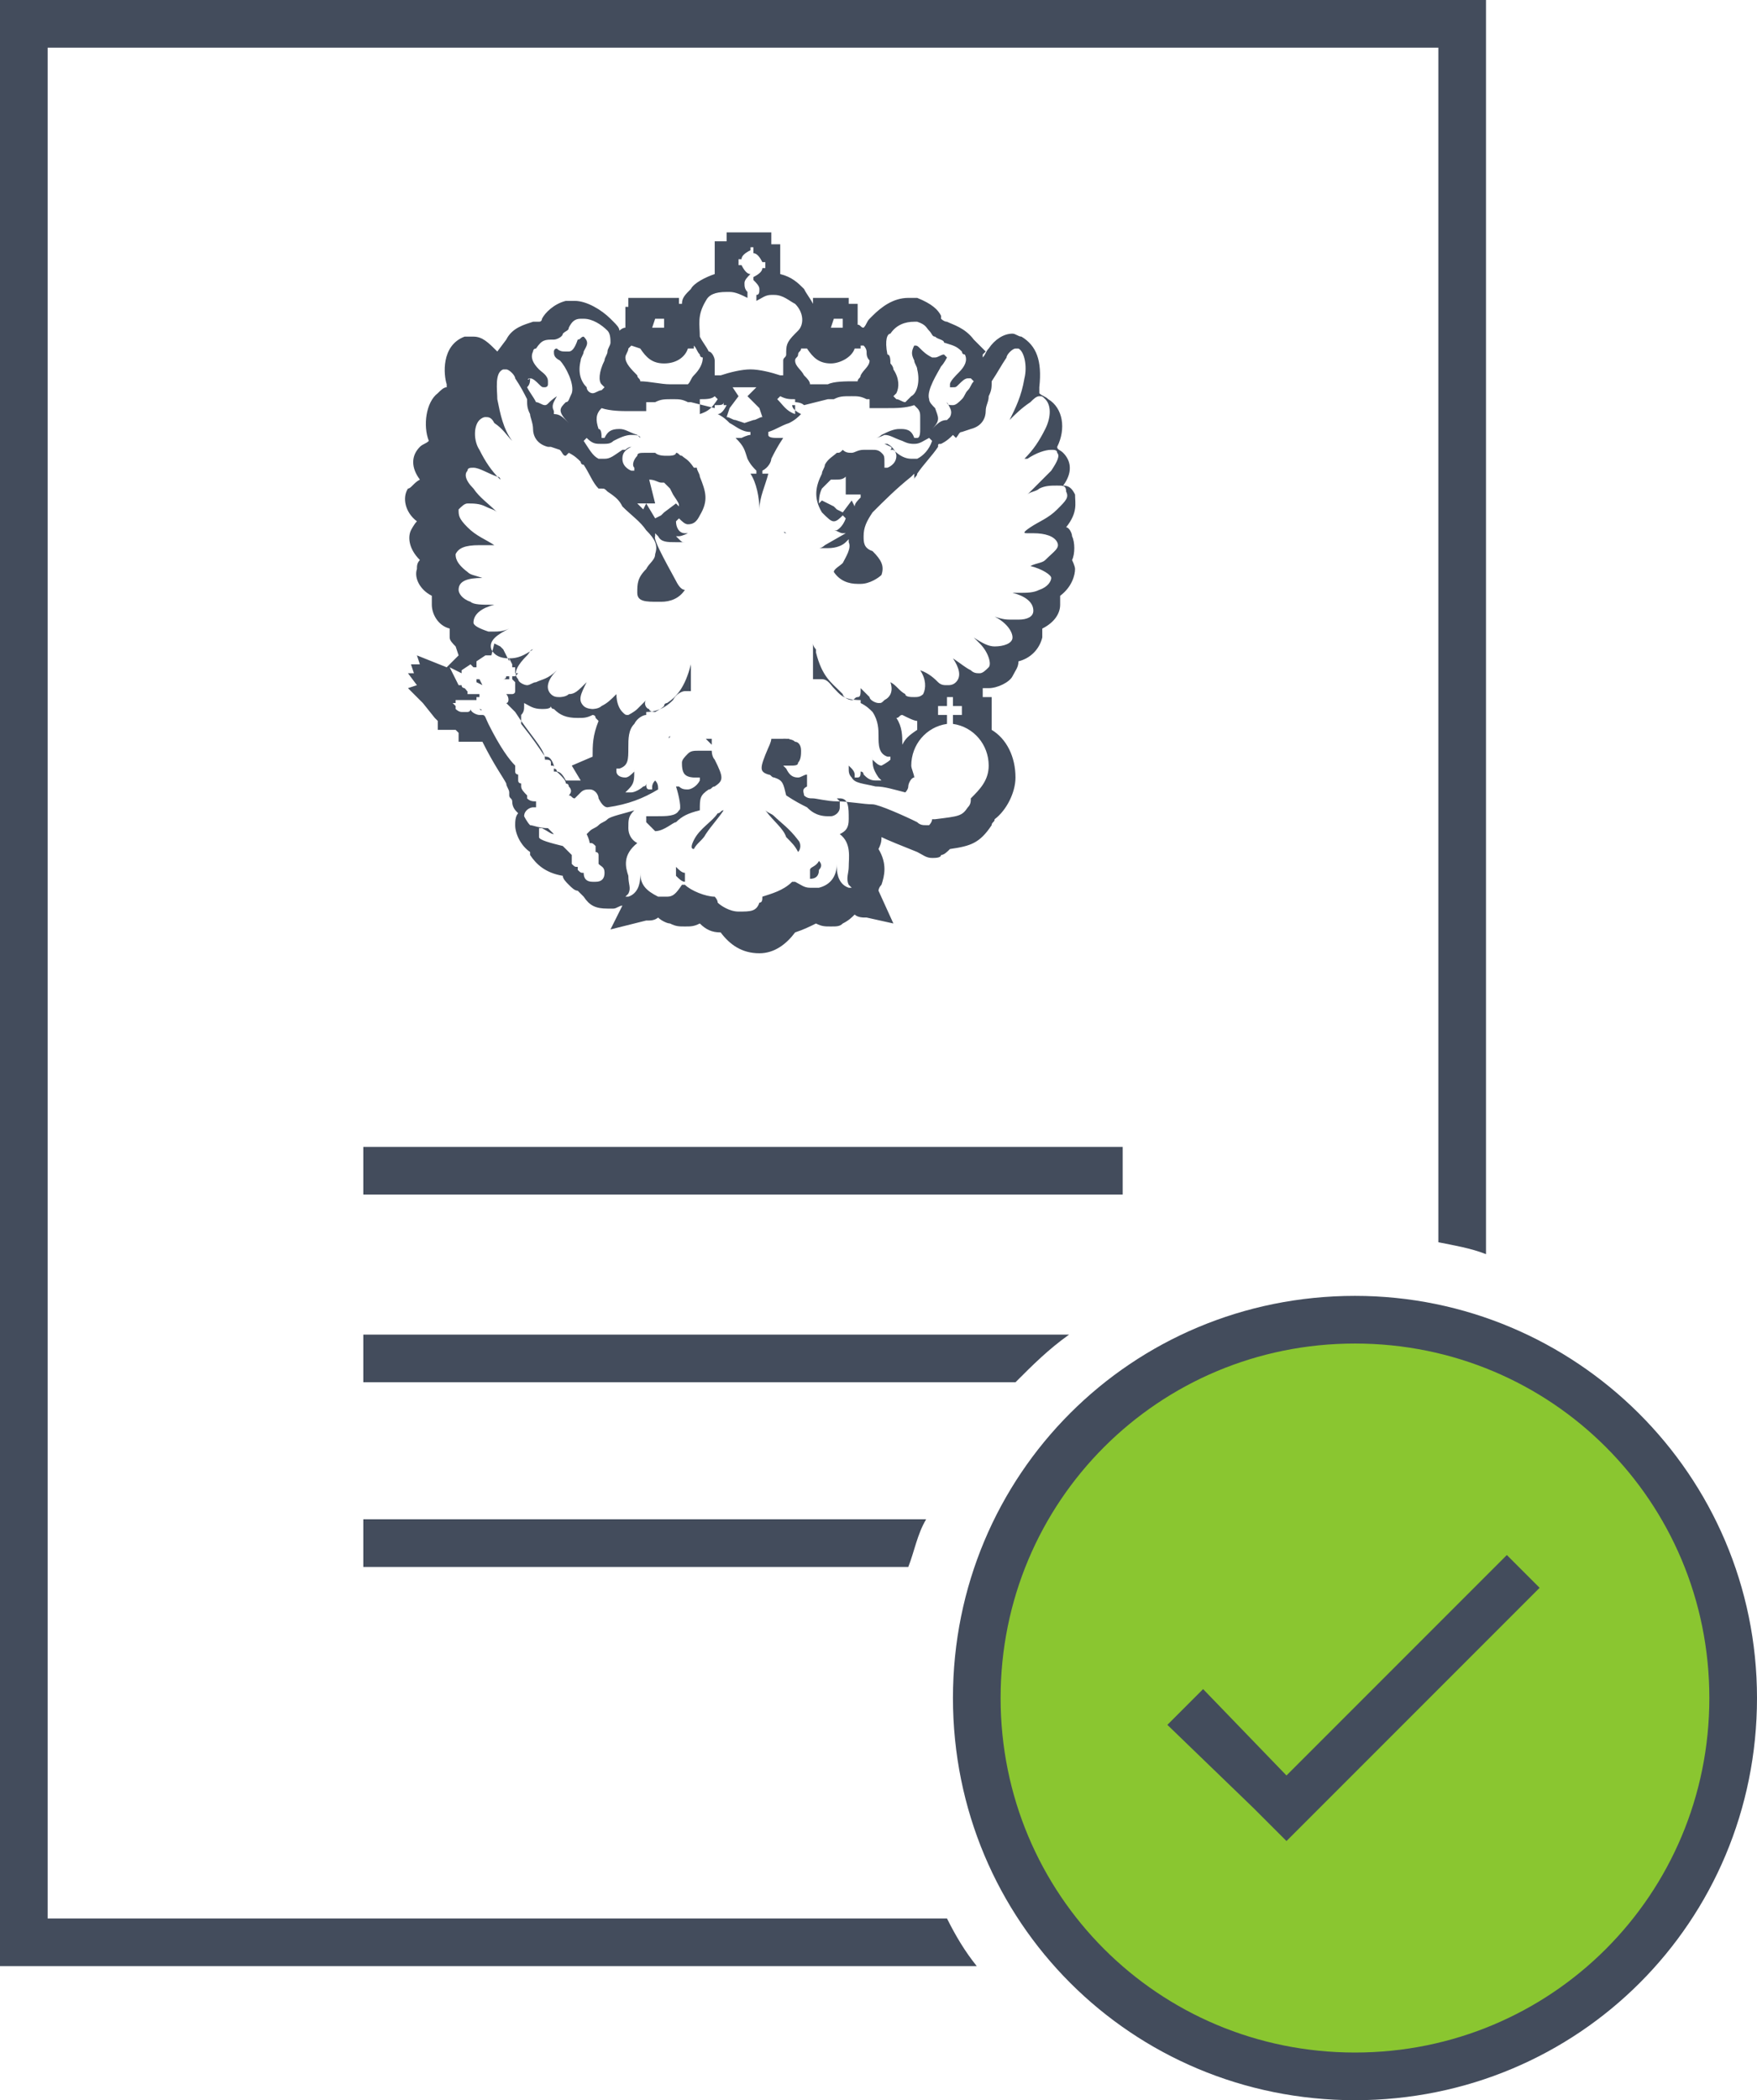 <?xml version="1.0" encoding="utf-8"?>
<!-- Generator: Adobe Illustrator 22.0.1, SVG Export Plug-In . SVG Version: 6.00 Build 0)  -->
<svg version="1.1"
	 id="Layer_1" xmlns:cc="http://creativecommons.org/ns#" xmlns:dc="http://purl.org/dc/elements/1.1/" xmlns:inkscape="http://www.inkscape.org/namespaces/inkscape" xmlns:rdf="http://www.w3.org/1999/02/22-rdf-syntax-ns#" xmlns:sodipodi="http://sodipodi.sourceforge.net/DTD/sodipodi-0.dtd" xmlns:svg="http://www.w3.org/2000/svg"
	 xmlns="http://www.w3.org/2000/svg" xmlns:xlink="http://www.w3.org/1999/xlink" x="0px" y="0px" viewBox="0 0 59 70.5"
	 style="enable-background:new 0 0 59 70.5;" xml:space="preserve">
<style type="text/css">
	.st0{fill:#8AC630;}
	.st1{fill:#434C5C;}
	.st2{fill:#434D5D;}
</style>
<g>
	<circle class="st0" cx="45.4" cy="56.8" r="12.8"/>
	<g>
		<polygon class="st1" points="37.7,38.5 12.2,38.5 12.2,38.7 12.2,40.1 37.7,40.1 		"/>
		<path class="st1" d="M35.9,44.8H12.2v0.2v1.4h21.9C34.7,45.8,35.2,45.3,35.9,44.8z"/>
		<path class="st1" d="M1.6,64.4V1.6h46.7v40.1c0.5,0.1,1.1,0.2,1.6,0.4V0H0v0.8V66h32.8c-0.4-0.5-0.7-1-1-1.6H1.6z"/>
		<path class="st1" d="M12.2,51.2v1.4h18.3c0.2-0.5,0.3-1.1,0.6-1.6H12.2V51.2z"/>
		<path class="st1" d="M45.5,43.5L45.5,43.5C38,43.5,32,49.5,32,57S38,70.5,45.5,70.5S59,64.5,59,57C59,49.5,52.9,43.5,45.5,43.5z
			 M45.5,68.9c-6.6,0-11.9-5.3-11.9-11.9c0-6.6,5.3-11.9,11.9-11.9v0c6.6,0,11.9,5.3,11.9,11.9C57.4,63.6,52.1,68.9,45.5,68.9z"/>
		<polygon class="st1" points="43.2,59.6 40.4,56.7 39.2,57.9 42.1,60.7 43.2,61.8 51.7,53.3 50.6,52.2 		"/>
	</g>
	<g>
		<path class="st2" d="M26.4,17.9L26.4,17.9C26.3,17.8,26.3,17.9,26.4,17.9C26.3,17.9,26.3,17.9,26.4,17.9z"/>
		<path class="st2" d="M15.7,23.3L15.7,23.3L15.7,23.3L15.7,23.3L15.7,23.3L15.7,23.3L15.7,23.3z"/>
		<path class="st2" d="M27.2,29.5c0.2,0,0.3-0.1,0.3-0.3c0.1-0.1,0.1-0.2,0-0.3c-0.1,0.2-0.3,0.2-0.3,0.3
			C27.2,29.3,27.2,29.4,27.2,29.5L27.2,29.5z"/>
		<path class="st2" d="M15.6,23.1L15.6,23.1L15.6,23.1L15.6,23.1h-0.2l0,0l0,0H15.6C15.5,23.1,15.5,23.1,15.6,23.1L15.6,23.1v0.2
			l0,0l0,0C15.7,23.2,15.7,23.2,15.6,23.1L15.6,23.1z"/>
		<path class="st2" d="M27.8,24.8L27.8,24.8L27.8,24.8L27.8,24.8z"/>
		<path class="st2" d="M36,18c0-0.1-0.1-0.3-0.2-0.3c0.4-0.5,0.3-0.8,0.3-1.1c-0.1-0.2-0.2-0.3-0.4-0.3c0.3-0.4,0.3-0.8,0-1.1
			c-0.1-0.1-0.2-0.1-0.2-0.2c0.3-0.6,0.2-1.3-0.3-1.6c-0.1-0.1-0.2-0.1-0.3-0.2V13c0.1-0.9-0.1-1.4-0.6-1.7c-0.1,0-0.2-0.1-0.3-0.1
			c-0.3,0-0.6,0.2-0.8,0.5c-0.1,0.1-0.1,0.2-0.2,0.3v-0.1l0.1-0.1l-0.4-0.4c-0.3-0.4-0.7-0.5-0.9-0.6c-0.1,0-0.2-0.1-0.2-0.1
			s0,0,0-0.1c-0.1-0.2-0.3-0.4-0.8-0.6c-0.1,0-0.2,0-0.3,0c-0.5,0-0.9,0.3-1.2,0.6c0,0,0,0-0.1,0.1c-0.1,0.1-0.1,0.2-0.2,0.3
			c-0.1,0-0.1-0.1-0.2-0.1l0,0v-0.7h-0.3V10h-0.7H28h-0.7v0.2C27.2,10,27.1,9.9,27,9.7c-0.2-0.2-0.4-0.4-0.8-0.5V9.1V8.9V8.2h-0.3
			V7.8h-0.7H25h-0.6v0.3H24v0.7v0.3v0.1c-0.3,0.1-0.7,0.3-0.8,0.5c-0.2,0.2-0.3,0.3-0.3,0.5h-0.1V10h-0.7h-0.3h-0.7v0.3H21v0.7l0,0
			c-0.1,0-0.2,0.1-0.2,0.1c0-0.1-0.1-0.2-0.2-0.3c0,0,0,0-0.1-0.1c-0.3-0.3-0.8-0.6-1.2-0.6l0,0l0,0c-0.1,0-0.2,0-0.3,0
			c-0.4,0.1-0.7,0.4-0.8,0.6c0,0,0,0.1-0.1,0.1l0,0c0,0-0.1,0-0.2,0c-0.3,0.1-0.7,0.2-0.9,0.6l-0.3,0.4l0,0
			c-0.3-0.3-0.5-0.5-0.8-0.5c-0.1,0-0.2,0-0.3,0c-0.8,0.3-0.7,1.3-0.6,1.6v0.1c-0.1,0-0.2,0.1-0.3,0.2c-0.4,0.3-0.5,1.1-0.3,1.6
			c-0.1,0.1-0.2,0.1-0.3,0.2c-0.3,0.3-0.3,0.7,0,1.1c-0.2,0.1-0.3,0.3-0.4,0.3c-0.2,0.3-0.1,0.8,0.3,1.1c-0.1,0.1-0.2,0.3-0.2,0.3
			c-0.1,0.2-0.1,0.6,0.3,1c-0.1,0.1-0.1,0.2-0.1,0.3c-0.1,0.3,0.1,0.7,0.5,0.9c0,0.1,0,0.2,0,0.3c0,0.3,0.2,0.7,0.6,0.8
			c0,0.1,0,0.2,0,0.3s0.1,0.2,0.2,0.3L15.4,22L15,22.4L14,22l0.1,0.3h-0.3l0.1,0.3h-0.2l0.3,0.4l-0.3,0.1l0.5,0.5l0,0l0.4,0.5
			c0,0,0,0,0.1,0.1v0.3H15l0,0h0.3l0.1,0.1v0.3h0.6c0.1,0,0.1,0,0.2,0c0.4,0.8,0.7,1.2,0.8,1.4c0,0.1,0.1,0.2,0.1,0.3c0,0,0,0,0,0.1
			c0,0.1,0.1,0.1,0.1,0.2c0,0.2,0.1,0.3,0.2,0.4c-0.1,0.1-0.1,0.3-0.1,0.4c0,0.3,0.2,0.7,0.5,0.9c0,0,0,0,0,0.1
			c0.2,0.3,0.5,0.6,1.1,0.7c0,0.1,0.1,0.2,0.2,0.3c0.1,0.1,0.2,0.2,0.3,0.2c0.1,0.1,0.1,0.1,0.2,0.2c0.2,0.3,0.4,0.4,0.8,0.4
			c0.1,0,0.1,0,0.2,0c0.1,0,0.2-0.1,0.3-0.1l-0.4,0.8l1.2-0.3h0.1c0.2,0,0.3-0.1,0.3-0.1c0.1,0.1,0.3,0.2,0.4,0.2
			c0.2,0.1,0.3,0.1,0.5,0.1c0.2,0,0.3,0,0.5-0.1c0.2,0.2,0.4,0.3,0.7,0.3c0.3,0.4,0.7,0.7,1.3,0.7c0.5,0,0.9-0.3,1.2-0.7
			c0.3-0.1,0.5-0.2,0.7-0.3c0.2,0.1,0.3,0.1,0.5,0.1c0.2,0,0.3,0,0.4-0.1c0.2-0.1,0.3-0.2,0.4-0.3c0.1,0.1,0.3,0.1,0.3,0.1h0.1
			L30,31l-0.5-1.1h0c0,0,0-0.1,0.1-0.2c0.1-0.3,0.2-0.7-0.1-1.2c0.1-0.2,0.1-0.3,0.1-0.4c0.2,0.1,0.7,0.3,1.2,0.5
			c0.2,0.1,0.3,0.2,0.5,0.2c0.1,0,0.3,0,0.3-0.1c0.1,0,0.2-0.1,0.3-0.2c0.7-0.1,1-0.2,1.4-0.8c0-0.1,0.1-0.1,0.1-0.2
			c0.4-0.3,0.7-0.9,0.7-1.4c0-0.7-0.3-1.3-0.8-1.6v-0.1v-0.3v-0.7h-0.3v-0.2c0,0,0,0,0-0.1c0.1,0,0.1,0,0.2,0c0.3,0,0.7-0.2,0.8-0.4
			c0.1-0.2,0.2-0.3,0.2-0.5c0.4-0.1,0.7-0.4,0.8-0.8c0-0.1,0-0.2,0-0.3c0.4-0.2,0.6-0.5,0.6-0.8c0-0.1,0-0.2,0-0.3
			c0.4-0.3,0.5-0.7,0.5-0.9c0-0.1-0.1-0.3-0.1-0.3C36.1,18.6,36.1,18.2,36,18z M29.9,11.2L29.9,11.2c0.2-0.3,0.5-0.4,0.8-0.4h0.1
			c0.3,0.1,0.3,0.2,0.4,0.3c0.1,0.1,0.1,0.2,0.2,0.2c0.1,0.1,0.3,0.1,0.3,0.2c0.3,0.1,0.4,0.1,0.6,0.3l0,0c0,0,0,0.1,0.1,0.1
			c0.1,0.2,0,0.4-0.2,0.6c-0.1,0.1-0.3,0.3-0.3,0.4v0.1L32,13c0.1,0,0.1,0,0.2-0.1c0.1-0.1,0.2-0.2,0.3-0.2h0.1c0,0,0,0,0.1,0.1
			c-0.1,0.1-0.1,0.2-0.2,0.3l0,0l0,0l0,0l0,0c-0.1,0.1-0.1,0.2-0.2,0.3c-0.1,0.1-0.2,0.2-0.3,0.2l0,0c-0.1,0-0.2,0-0.2-0.1
			c0.1,0.2,0.2,0.3,0.1,0.5c0,0,0,0-0.1,0.1c-0.2,0-0.3,0.1-0.5,0.3l0,0c0.3-0.3,0.2-0.4,0.1-0.7c-0.1-0.1-0.2-0.2-0.2-0.3
			c-0.1-0.3,0.3-0.9,0.4-1.1c0.1-0.1,0.2-0.3,0.2-0.3l-0.1-0.1c-0.1,0-0.2,0.1-0.3,0.1h-0.1c-0.2-0.1-0.3-0.2-0.4-0.3
			c-0.1-0.1-0.1-0.1-0.2-0.1c-0.1,0.2-0.1,0.3,0,0.5c0,0.1,0.1,0.2,0.1,0.3c0.1,0.4,0,0.8-0.2,0.9c-0.1,0.1-0.1,0.1-0.2,0.2
			c-0.1,0-0.2-0.1-0.3-0.1l-0.1-0.1l0.1-0.1c0.1-0.2,0.1-0.5-0.1-0.8c0-0.1-0.1-0.2-0.1-0.2c0-0.1,0-0.3-0.1-0.3
			C29.7,11.4,29.8,11.2,29.9,11.2z M26.7,13.9c-0.3-0.1-0.4-0.3-0.6-0.5l0.1-0.1c0.2,0.1,0.3,0.1,0.5,0.1
			C26.7,13.4,26.7,13.9,26.7,13.9z M25.5,13.7L25.5,13.7l0.1,0.3c-0.1,0-0.2,0.1-0.3,0.1l-0.3,0.1l-0.3-0.1c-0.1,0-0.2-0.1-0.3-0.1
			l0.1-0.3l0,0l0.3-0.4L24.6,13c0.2,0,0.3,0,0.4,0c0.2,0,0.3,0,0.4,0l-0.3,0.3L25.5,13.7z M23.5,13.4c0.2,0,0.4,0,0.5-0.1l0.1,0.1
			c-0.2,0.3-0.3,0.4-0.6,0.5V13.4z M29.1,11.8c0,0.1,0,0.2,0.1,0.3c0,0.2-0.2,0.3-0.3,0.5c0,0.1-0.1,0.1-0.1,0.2h-0.1
			c-0.3,0-0.7,0-0.9,0.1c-0.2,0-0.4,0-0.6,0c0-0.1-0.1-0.2-0.2-0.3c-0.1-0.2-0.3-0.3-0.3-0.5c0-0.1,0.1-0.1,0.1-0.2s0.1-0.1,0.1-0.2
			h0.2c0.2,0.3,0.4,0.5,0.8,0.5c0.3,0,0.7-0.2,0.8-0.5h0.2v-0.1c0,0,0,0,0.1,0C29.1,11.7,29.1,11.8,29.1,11.8z M28,10.7h0.3v0.3l0,0
			c-0.1,0-0.1,0-0.2,0c-0.1,0-0.2,0-0.3,0h0.1L28,10.7L28,10.7z M23.7,10.1c0.1-0.2,0.3-0.3,0.7-0.3h0.1c0.2,0,0.4,0.1,0.6,0.2V9.8
			C25,9.7,25,9.6,25,9.5c0-0.1,0.1-0.2,0.2-0.3V9.2c-0.1,0-0.2-0.1-0.3-0.3h-0.1V8.7h0.1c0-0.1,0.1-0.2,0.3-0.3V8.3h0.1v0.2
			c0.1,0,0.2,0.1,0.3,0.3h0.1V9h-0.1c0,0.1-0.1,0.2-0.3,0.3v0.1c0.1,0.1,0.2,0.2,0.2,0.3c0,0.1,0,0.2-0.1,0.2v0.2
			c0.2-0.1,0.3-0.2,0.5-0.2h0.1c0.3,0,0.5,0.2,0.7,0.3c0.3,0.3,0.3,0.7,0.1,0.9l-0.1,0.1c-0.3,0.3-0.3,0.4-0.3,0.7
			c0,0.1-0.1,0.1-0.1,0.2l0,0v0.5h-0.1c-0.3-0.1-0.7-0.2-1-0.2c-0.3,0-0.7,0.1-1,0.2H24v-0.5l0,0c0-0.1-0.1-0.3-0.2-0.3
			c-0.1-0.2-0.2-0.3-0.3-0.5C23.5,10.9,23.4,10.6,23.7,10.1z M22,10.7h0.3v0.3h0.1c-0.1,0-0.2,0-0.3,0c-0.1,0-0.1,0-0.2,0l0,0
			L22,10.7L22,10.7z M21.2,11.6L21.2,11.6l0.3,0.1c0.2,0.3,0.4,0.5,0.8,0.5s0.7-0.2,0.8-0.5h0.2v-0.1l0,0c0.1,0.1,0.1,0.2,0.2,0.3
			c0,0,0,0.1,0.1,0.1c0,0.2-0.1,0.4-0.3,0.6c-0.1,0.1-0.1,0.2-0.2,0.3c-0.2,0-0.4,0-0.6,0c-0.3,0-0.7-0.1-1-0.1
			c0-0.1-0.1-0.1-0.1-0.2C21.2,12.4,21,12.2,21,12c0-0.1,0.1-0.2,0.1-0.3C21,11.8,21.1,11.7,21.2,11.6
			C21.1,11.7,21.2,11.6,21.2,11.6z M17.8,12.7c0.1,0,0.2,0.1,0.3,0.2c0.1,0.1,0.1,0.1,0.2,0.1c0,0,0.1,0,0.1-0.1v-0.1
			c0-0.2-0.2-0.3-0.3-0.4c-0.2-0.2-0.3-0.4-0.2-0.6c0,0,0-0.1,0.1-0.1l0,0c0.2-0.3,0.3-0.3,0.6-0.3c0.1,0,0.3-0.1,0.3-0.2
			c0.1-0.1,0.2-0.1,0.2-0.2c0.1-0.2,0.2-0.3,0.4-0.3h0.1c0.3,0,0.6,0.2,0.8,0.4l0,0c0.1,0.1,0.1,0.3,0.1,0.4c0,0.1-0.1,0.2-0.1,0.3
			c0,0.1-0.1,0.2-0.1,0.3c-0.2,0.4-0.2,0.7-0.1,0.8l0.1,0.1c0,0,0,0-0.1,0.1c-0.1,0-0.2,0.1-0.3,0.1c-0.1,0-0.2-0.1-0.2-0.2
			c-0.2-0.2-0.3-0.5-0.2-0.9c0-0.1,0.1-0.2,0.1-0.3c0.1-0.2,0.2-0.3,0-0.5c-0.1,0-0.1,0.1-0.2,0.1c-0.1,0.3-0.2,0.4-0.3,0.4H19
			c-0.1,0-0.2,0-0.3-0.1c-0.1,0-0.1,0.1-0.1,0.1c0,0.1,0,0.2,0.2,0.3c0.2,0.2,0.5,0.8,0.4,1.1c-0.1,0.2-0.1,0.3-0.2,0.3
			c-0.2,0.2-0.3,0.3,0.1,0.7l0,0c-0.2-0.2-0.3-0.3-0.5-0.3c0,0,0,0,0-0.1c-0.1-0.2,0-0.3,0.1-0.5c-0.3,0.2-0.3,0.3-0.4,0.3l0,0
			c-0.1,0-0.2-0.1-0.3-0.1c-0.1-0.2-0.2-0.3-0.3-0.5C17.8,12.9,17.8,12.8,17.8,12.7C17.7,12.8,17.7,12.7,17.8,12.7
			C17.7,12.7,17.8,12.7,17.8,12.7z M17.2,11.9L17.2,11.9L17.2,11.9L17.2,11.9z M34.5,17.9c0.1,0,0.1,0,0.2,0c0.4,0,0.7,0.1,0.8,0.3
			c0.1,0.2-0.1,0.3-0.4,0.6c-0.1,0.1-0.3,0.1-0.5,0.2c0.4,0.1,0.7,0.3,0.7,0.4s-0.1,0.3-0.4,0.4c-0.2,0.1-0.4,0.1-0.7,0.1H34l0,0
			c0.4,0.1,0.7,0.3,0.7,0.6c0,0.2-0.2,0.3-0.5,0.3c-0.1,0-0.1,0-0.2,0c-0.2,0-0.3,0-0.6-0.1l0,0c0.4,0.2,0.6,0.5,0.6,0.7
			c0,0.2-0.3,0.3-0.6,0.3c-0.2,0-0.4-0.1-0.7-0.3c0.1,0.1,0.1,0.1,0.2,0.2c0.3,0.3,0.4,0.7,0.3,0.8c-0.1,0.1-0.2,0.2-0.3,0.2
			c-0.1,0-0.2,0-0.3-0.1c-0.2-0.1-0.3-0.2-0.6-0.4c0.2,0.3,0.3,0.6,0.1,0.8c-0.1,0.1-0.2,0.1-0.3,0.1c-0.1,0-0.2,0-0.3-0.1
			s-0.3-0.3-0.6-0.4c0.2,0.3,0.2,0.6,0.1,0.8c-0.1,0.1-0.2,0.1-0.3,0.1c-0.1,0-0.3,0-0.3-0.1c-0.2-0.1-0.3-0.3-0.5-0.4
			c0.1,0.3,0,0.5-0.2,0.6c-0.1,0.1-0.1,0.1-0.2,0.1c-0.1,0-0.3-0.1-0.3-0.2c-0.1-0.1-0.2-0.2-0.3-0.3c0,0.2,0,0.3-0.1,0.3
			c-0.1,0-0.1,0.1-0.2,0.1c-0.1,0-0.3-0.1-0.3-0.2l-0.1-0.1c-0.3-0.3-0.6-0.5-0.8-1.3v-0.1c0,0-0.1-0.1-0.1-0.2v1.2h0.1
			c0.1,0,0.1,0,0.2,0c0.2,0,0.3,0.2,0.4,0.3c0.2,0.2,0.3,0.4,0.9,0.4v0.1c0.2,0.1,0.3,0.2,0.4,0.3c0.2,0.3,0.2,0.6,0.2,0.8
			c0,0.3,0,0.6,0.3,0.7h0.1v0.1c-0.1,0.1-0.3,0.2-0.3,0.2l0,0c-0.1,0-0.2-0.1-0.3-0.2v-0.1c0,0.3,0,0.4,0.2,0.7l0.1,0.1h-0.1
			c0,0,0,0-0.1,0c-0.2,0-0.3-0.1-0.4-0.2c0,0,0-0.1-0.1-0.1c0,0.1,0,0.2-0.1,0.2h-0.1v-0.1c0-0.1-0.1-0.2-0.1-0.2l-0.1-0.1v0.1
			c0,0.1,0,0.2,0.1,0.3c0.1,0.2,0.4,0.2,0.8,0.3c0.3,0,0.6,0.1,1,0.2l0,0c0,0,0.1-0.1,0.1-0.2c0-0.1,0.1-0.3,0.2-0.3
			c0-0.1-0.1-0.3-0.1-0.4c0-0.7,0.5-1.3,1.2-1.4V24h-0.3v-0.3h0.3v-0.3H32v0.3h0.3V24H32v0.3c0.7,0.1,1.2,0.7,1.2,1.4
			c0,0.5-0.3,0.8-0.6,1.1c0,0.1,0,0.2-0.1,0.3c-0.2,0.3-0.3,0.3-1.1,0.4h-0.1c0,0.1-0.1,0.2-0.1,0.2h-0.1c-0.1,0-0.2,0-0.3-0.1
			c-0.4-0.2-1.3-0.6-1.5-0.6c-0.3,0-0.8-0.1-1.2-0.1c-0.3,0-0.7-0.1-0.8-0.1c-0.1,0-0.2,0-0.3-0.1c0-0.1-0.1-0.2,0.1-0.3V26
			c-0.1,0-0.2,0.1-0.3,0.1c-0.2,0-0.3-0.1-0.4-0.3l-0.1-0.1h0.1c0,0,0,0,0.1,0c0.2,0,0.3,0,0.3-0.1c0.1-0.1,0.1-0.3,0.1-0.4
			c0-0.2-0.1-0.3-0.2-0.3c-0.1-0.1-0.3-0.1-0.4-0.1c-0.1,0-0.2,0-0.3,0h-0.1c0,0.1-0.1,0.3-0.1,0.3c-0.3,0.7-0.3,0.8,0,0.9
			c0.1,0,0.1,0.1,0.2,0.1c0.3,0.1,0.3,0.2,0.4,0.6c0.3,0.2,0.5,0.3,0.7,0.4c0.1,0.1,0.3,0.3,0.7,0.3h0.1c0.1,0,0.3-0.1,0.3-0.3
			c0-0.1,0-0.1,0-0.2l-0.1-0.1h0.1c0.3,0,0.3,0.3,0.3,0.7c0,0.3-0.1,0.4-0.3,0.5c0.4,0.3,0.3,0.8,0.3,1.1c0,0.2-0.1,0.4,0,0.6
			l0.1,0.1h-0.1c-0.3-0.1-0.4-0.4-0.4-0.7c0,0,0,0,0-0.1c0,0.4-0.2,0.7-0.6,0.8c-0.1,0-0.2,0-0.3,0c-0.2,0-0.3-0.1-0.5-0.2h-0.1
			c-0.3,0.3-0.7,0.4-1,0.5c0,0.1,0,0.2-0.1,0.2c-0.1,0.3-0.3,0.3-0.7,0.3c-0.3,0-0.6-0.2-0.7-0.3c0-0.1-0.1-0.2-0.1-0.2
			c-0.3,0-0.8-0.2-1-0.4l0,0h-0.1c-0.2,0.3-0.3,0.4-0.5,0.4c-0.1,0-0.2,0-0.3,0c-0.4-0.2-0.6-0.4-0.6-0.8c0,0,0,0,0,0.1
			c0,0.3-0.1,0.6-0.4,0.7h-0.1l0.1-0.1c0.1-0.2,0-0.3,0-0.6c-0.1-0.3-0.2-0.7,0.3-1.1c-0.2-0.1-0.3-0.3-0.3-0.5c0-0.3,0-0.4,0.2-0.6
			c-0.3,0.1-0.8,0.2-0.9,0.3c-0.1,0.1-0.2,0.1-0.3,0.2c-0.1,0.1-0.2,0.1-0.3,0.2l-0.1,0.1c0.1,0.2,0.1,0.3,0.1,0.3l0,0
			c0.1,0,0.1,0,0.2,0.1c0,0.1,0,0.1,0,0.2c0,0,0.1,0,0.1,0.1V29l0,0c0.1,0.1,0.2,0.1,0.2,0.3c0,0.2-0.1,0.3-0.3,0.3c0,0,0,0-0.1,0
			c-0.2,0-0.3-0.1-0.3-0.3c-0.1,0-0.1,0-0.2-0.1v-0.1l0,0c-0.1,0-0.1,0-0.2-0.1c0-0.1,0-0.2,0-0.3c-0.1-0.1-0.2-0.2-0.3-0.3l0,0
			c-0.4-0.1-0.8-0.2-0.8-0.3c0-0.1,0-0.1,0-0.2v-0.1h0.1c0.2,0.1,0.3,0.2,0.4,0.2c-0.1-0.1-0.1-0.1-0.2-0.2l0,0
			c-0.3,0-0.5-0.1-0.6-0.1c-0.1-0.1-0.2-0.3-0.2-0.3c0-0.2,0.2-0.3,0.3-0.3h0.1c0-0.1,0-0.1,0-0.2c-0.1,0-0.2,0-0.3-0.1v-0.1
			c-0.1-0.1-0.2-0.2-0.2-0.3v-0.1c0,0-0.1,0-0.1-0.1c0,0,0-0.1,0-0.2c0,0-0.1,0-0.1-0.1s0-0.1,0-0.2c-0.2-0.2-0.5-0.6-0.9-1.4
			c-0.1-0.2-0.1-0.3-0.2-0.3c0,0,0,0-0.1,0l0,0c-0.1,0-0.3-0.1-0.3-0.2c0,0.1-0.1,0.1-0.1,0.1l0,0c0,0-0.1,0-0.2,0l0,0
			c-0.1,0-0.2-0.1-0.2-0.1v-0.1l-0.1-0.1h0.1v-0.1H16l0,0l0,0v-0.1c0,0,0,0,0.1,0v-0.1l0,0c0,0,0,0-0.1,0h-0.1l0,0h-0.1l0,0l0,0l0,0
			l0,0h-0.1v-0.1l0,0l0,0l0,0l0,0l0,0l0,0c0,0-0.1,0-0.1-0.1c0,0-0.1,0-0.1-0.1l0,0h-0.1l0,0l0,0l-0.1-0.1v-0.1L15.3,23h0.1
			l-0.1-0.2l0,0l-0.1-0.2l0,0l-0.1-0.2l0.4,0.2l0,0v-0.1l0,0l0,0l0.3-0.2l0.1,0.1l0,0H16v-0.1l0,0v-0.1l0.3-0.2l0,0h0.1h0.1l0,0
			l0.1-0.4l0.2,0.1l0,0l0.1,0.1l0,0l0.1,0.2l0,0l0.1,0.2l0,0l0,0v-0.1l0.1,0.2l0,0c0,0,0,0,0,0.1l0,0h0.1v0.1v0.1l0,0l0,0l0,0l0,0
			l0,0l0,0h0.1c0,0,0,0-0.1,0.1l0,0L17,22.7l0,0c0,0,0,0.1-0.1,0.1l0,0H17l0,0h0.1l0,0v-0.1h0.1v0.1l0,0c0,0,0,0,0.1,0.1l0,0V23
			c0,0,0,0.1,0,0.2c0,0.1-0.1,0.1-0.1,0.1l0,0c0,0-0.1,0-0.2,0c0.1,0.1,0.1,0.3,0,0.3c0.1,0.1,0.2,0.2,0.3,0.3l0.2,0.3
			c0.5,0.7,0.8,1,0.8,1.3l0,0c0.1,0,0.2,0,0.2,0.1v0.1c0.1,0,0.1,0,0.1,0.1v0.1c0.1,0,0.1,0,0.2,0.1c0.1,0.1,0.2,0.2,0.2,0.3l0,0
			c0,0,0.1,0,0.1,0.1c0.1,0.1,0.1,0.2,0,0.3c0.1,0,0.1,0.1,0.2,0.1c0.1-0.1,0.1-0.1,0.2-0.2c0.1-0.1,0.2-0.1,0.3-0.1l0,0
			c0.2,0,0.3,0.2,0.3,0.3c0.1,0.2,0.2,0.3,0.3,0.3l0,0c0.7-0.1,1.2-0.3,1.7-0.6c0-0.1,0-0.2-0.1-0.3l0,0c-0.1,0.1-0.1,0.2-0.1,0.2
			v0.1h-0.1c-0.1,0-0.1-0.1-0.1-0.2c0,0,0,0.1-0.1,0.1c-0.1,0.1-0.3,0.2-0.4,0.2c0,0,0,0-0.1,0h-0.1l0.1-0.1
			c0.2-0.2,0.2-0.3,0.2-0.7v0.1c-0.1,0.1-0.2,0.2-0.3,0.2l0,0c-0.2,0-0.3-0.1-0.3-0.2v-0.1h0.1c0.3-0.1,0.3-0.3,0.3-0.7
			c0-0.3,0-0.6,0.2-0.8c0.1-0.2,0.3-0.3,0.4-0.3v-0.1c0.5,0,0.8-0.3,0.9-0.4c0.1-0.2,0.3-0.3,0.4-0.3c0.1,0,0.1,0,0.2,0l0,0v-1l0,0
			c0,0,0,0,0,0.1c-0.2,0.8-0.5,1.1-0.8,1.3c0,0-0.1,0-0.1,0.1c-0.1,0.1-0.3,0.2-0.3,0.2s-0.2,0-0.2-0.1c-0.1,0-0.2-0.2-0.1-0.3
			c-0.1,0.1-0.2,0.2-0.3,0.3c-0.1,0.1-0.3,0.2-0.3,0.2c-0.1,0-0.1,0-0.2-0.1c-0.1-0.1-0.2-0.3-0.2-0.6c-0.2,0.2-0.3,0.3-0.5,0.4
			c-0.1,0.1-0.3,0.1-0.3,0.1s-0.2,0-0.3-0.1c-0.2-0.2-0.1-0.4,0.1-0.8c-0.3,0.3-0.4,0.4-0.6,0.4c-0.1,0.1-0.3,0.1-0.3,0.1
			c-0.1,0-0.2,0-0.3-0.1c-0.2-0.2-0.1-0.5,0.2-0.8c-0.3,0.3-0.5,0.3-0.7,0.4c-0.1,0-0.2,0.1-0.3,0.1s-0.3-0.1-0.3-0.2
			c-0.2-0.2,0-0.5,0.3-0.8c0.1-0.1,0.1-0.2,0.2-0.2c-0.3,0.2-0.5,0.3-0.8,0.3c-0.3,0-0.5-0.1-0.6-0.3c-0.1-0.3,0.2-0.5,0.6-0.7l0,0
			c-0.2,0.1-0.4,0.1-0.5,0.1c-0.1,0-0.1,0-0.2,0c-0.3-0.1-0.5-0.2-0.5-0.3c0-0.3,0.3-0.5,0.7-0.6l0,0h-0.1c-0.3,0-0.6,0-0.7-0.1
			c-0.3-0.1-0.4-0.3-0.4-0.4c0-0.3,0.3-0.4,0.8-0.4c-0.3-0.1-0.4-0.1-0.5-0.2c-0.4-0.3-0.4-0.5-0.4-0.6c0.1-0.2,0.3-0.3,0.8-0.3
			c0.1,0,0.1,0,0.2,0c0.1,0,0.2,0,0.3,0c-0.3-0.2-0.6-0.3-0.9-0.6c-0.3-0.3-0.3-0.4-0.3-0.6c0.1-0.1,0.2-0.2,0.3-0.2
			c0.2,0,0.4,0,0.6,0.1c0.2,0.1,0.3,0.1,0.4,0.2c-0.3-0.3-0.6-0.5-0.8-0.8c-0.3-0.3-0.3-0.5-0.2-0.6c0-0.1,0.1-0.1,0.2-0.1
			c0.2,0,0.5,0.2,0.8,0.3c0,0,0.1,0,0.1,0.1c-0.3-0.3-0.5-0.6-0.7-1c-0.2-0.3-0.2-0.8,0-1c0,0,0.1-0.1,0.2-0.1s0.2,0,0.3,0.2
			c0.3,0.2,0.4,0.4,0.6,0.6c-0.3-0.4-0.4-0.9-0.5-1.4c0-0.3-0.1-0.9,0.2-1c0,0,0,0,0.1,0c0.1,0,0.3,0.2,0.3,0.3
			c0.2,0.3,0.3,0.5,0.4,0.7c0,0.2,0,0.3,0.1,0.5c0,0.1,0.1,0.3,0.1,0.5s0.1,0.5,0.5,0.6l0,0h0.1l0.3,0.1l0,0
			c0.1,0.1,0.1,0.2,0.2,0.2l0.1-0.1c0.2,0.1,0.3,0.2,0.4,0.3l0,0c0,0,0,0.1,0.1,0.1c0.2,0.3,0.3,0.6,0.5,0.8c0,0,0,0,0.1,0l0,0
			c0.1,0,0.1,0,0.2,0.1c0.3,0.2,0.4,0.3,0.5,0.5c0.3,0.3,0.6,0.5,0.8,0.8c0.3,0.3,0.4,0.5,0.3,0.8c0,0.2-0.2,0.3-0.3,0.5
			c-0.3,0.3-0.3,0.5-0.3,0.8s0.3,0.3,0.7,0.3c0,0,0,0,0.1,0c0.3,0,0.6-0.1,0.8-0.4c-0.1,0-0.2-0.1-0.3-0.3S21.9,18.1,22,18v-0.1
			l0.1,0.1c0.1,0.2,0.3,0.2,0.6,0.2c0.1,0,0.2,0,0.3,0c-0.1,0-0.1,0-0.2-0.1L22.7,18h0.1c0.1,0,0.3-0.1,0.3-0.1H23
			c-0.2,0-0.3-0.2-0.3-0.4l0.1-0.1c0.1,0.1,0.2,0.2,0.3,0.2l0,0c0.2,0,0.3-0.1,0.4-0.3c0.3-0.5,0.2-0.8,0-1.3c0-0.1-0.1-0.2-0.1-0.3
			h-0.1c-0.2-0.3-0.3-0.3-0.4-0.4c-0.1,0-0.1-0.1-0.2-0.1c0,0.1-0.2,0.1-0.3,0.1c-0.1,0-0.3,0-0.4-0.1c-0.1,0-0.2,0-0.3,0
			c-0.2,0-0.3,0-0.3,0.1c-0.1,0.1-0.2,0.3-0.1,0.4v0.1h-0.1l0,0c0,0-0.3-0.1-0.3-0.4c0-0.2,0.1-0.3,0.3-0.4l0,0
			C21.2,15,21.1,15,21,15.1h-0.1c-0.3,0.2-0.4,0.3-0.6,0.3c-0.1,0-0.2,0-0.2,0c-0.2-0.1-0.3-0.3-0.5-0.6l0.1-0.1
			c0.2,0.2,0.3,0.2,0.5,0.2s0.3,0,0.4-0.1c0.2-0.1,0.4-0.2,0.6-0.2c0.1,0,0.3,0,0.3,0.1c-0.1-0.1-0.1-0.1-0.1-0.1
			c-0.3-0.1-0.4-0.2-0.6-0.2c-0.3,0-0.4,0.1-0.5,0.3h-0.1c0-0.1,0-0.3-0.1-0.3c-0.1-0.3-0.1-0.5,0.1-0.7l0,0
			c0.3,0.1,0.7,0.1,0.9,0.1h0.6v-0.3h0.1H22c0.2-0.1,0.3-0.1,0.6-0.1c0.2,0,0.3,0,0.5,0.1h0.1l0.8,0.2v-0.1c0.2,0,0.3,0,0.3-0.1v0.1
			h0.1c-0.1,0.2-0.2,0.3-0.3,0.3c0.2,0.1,0.3,0.2,0.4,0.3c0.2,0.1,0.4,0.3,0.7,0.3v0.1c-0.1,0-0.3,0.1-0.3,0.1c-0.1,0-0.1,0-0.2,0
			c0.3,0.3,0.3,0.4,0.4,0.7c0.1,0.2,0.2,0.3,0.3,0.4v0.1l0,0c-0.1,0-0.2,0-0.2,0c0.2,0.3,0.3,0.8,0.3,1.2l0,0l0,0l0,0
			c0,0.1,0,0.1,0,0.2c0-0.1,0-0.1,0-0.2l0,0l0,0c0-0.4,0.2-0.8,0.3-1.2c-0.1,0-0.1,0-0.2,0l0,0v-0.1c0.2-0.1,0.3-0.3,0.3-0.4
			c0.1-0.2,0.2-0.4,0.4-0.7c-0.1,0-0.1,0-0.2,0c-0.1,0-0.3,0-0.3-0.1v-0.1c0.3-0.1,0.4-0.2,0.7-0.3c0.2-0.1,0.3-0.2,0.4-0.3
			c-0.2-0.1-0.3-0.2-0.3-0.3h0.1v-0.1c0,0,0.2,0,0.3,0.1l0,0l0.8-0.2H28c0.2-0.1,0.3-0.1,0.6-0.1c0.2,0,0.3,0,0.5,0.1h0.1l0,0v0.3
			h0.6c0.3,0,0.6,0,0.9-0.1c0,0,0,0,0.1,0.1c0.1,0.1,0.1,0.2,0.1,0.3l0,0l0,0c0,0.1,0,0.3,0,0.4c0,0.1,0,0.3-0.1,0.3h-0.1
			c-0.1-0.3-0.3-0.3-0.5-0.3c-0.2,0-0.4,0.1-0.6,0.2c0,0-0.1,0.1-0.2,0.1c0.1,0,0.3-0.1,0.3-0.1c0.2,0,0.3,0.1,0.6,0.2
			c0.2,0.1,0.3,0.1,0.4,0.1c0.2,0,0.3-0.1,0.5-0.2l0.1,0.1c-0.1,0.3-0.3,0.5-0.5,0.6c-0.1,0-0.2,0-0.2,0c-0.2,0-0.4-0.1-0.6-0.3
			h-0.1C30,15,29.9,15,29.7,14.9c0,0,0,0,0.1,0c0.2,0.1,0.3,0.3,0.3,0.4c0,0.3-0.3,0.4-0.3,0.4l0,0h-0.1v-0.1c0-0.3,0-0.3-0.1-0.4
			c-0.1-0.1-0.2-0.1-0.3-0.1c-0.1,0-0.2,0-0.3,0c-0.2,0-0.3,0.1-0.4,0.1c-0.1,0-0.2,0-0.3-0.1c-0.1,0.1-0.1,0.1-0.2,0.1
			c-0.1,0.1-0.3,0.2-0.4,0.4l0,0c0,0.1-0.1,0.2-0.1,0.3c-0.2,0.4-0.3,0.8,0,1.3c0.2,0.2,0.3,0.3,0.4,0.3l0,0c0.1,0,0.2-0.1,0.3-0.2
			l0.1,0.1c-0.1,0.3-0.3,0.4-0.3,0.4H28c0.1,0,0.2,0.1,0.3,0.1h0.1l-0.7,0.4c0,0-0.1,0.1-0.2,0.1c0.1,0,0.2,0,0.3,0
			c0.3,0,0.5-0.1,0.6-0.2l0.1-0.1v0.1c0.1,0.2-0.1,0.5-0.2,0.7c-0.1,0.1-0.3,0.2-0.3,0.3c0.2,0.3,0.5,0.4,0.8,0.4c0,0,0,0,0.1,0
			c0.3,0,0.6-0.2,0.7-0.3c0.1-0.3,0-0.5-0.3-0.8c-0.3-0.1-0.3-0.3-0.3-0.5c0-0.3,0.1-0.5,0.3-0.8c0.4-0.4,0.8-0.8,1.3-1.2l0.1-0.1
			v0.1v0.1c0-0.1,0.1-0.1,0.1-0.2l0,0c0.2-0.3,0.5-0.6,0.7-0.9c0-0.1,0-0.1,0.1-0.1c0.2-0.1,0.3-0.2,0.4-0.3l0.1,0.1
			c0.1-0.1,0.1-0.2,0.2-0.2l0,0l0.3-0.1c0.4-0.1,0.5-0.4,0.5-0.6c0-0.2,0.1-0.3,0.1-0.5c0.1-0.2,0.1-0.3,0.1-0.5
			c0.2-0.3,0.3-0.5,0.5-0.8c0-0.1,0.2-0.3,0.3-0.3c0,0,0,0,0.1,0c0.2,0.1,0.3,0.6,0.2,1c-0.1,0.6-0.3,1-0.5,1.4
			c0.2-0.2,0.4-0.4,0.7-0.6c0.1-0.1,0.2-0.2,0.3-0.2c0.1,0,0.1,0,0.2,0.1c0.2,0.2,0.2,0.6,0,1s-0.4,0.7-0.7,1c0,0,0,0,0.1,0
			c0.3-0.2,0.6-0.3,0.8-0.3c0.1,0,0.2,0,0.2,0.1c0.1,0.1,0,0.3-0.2,0.6c-0.3,0.3-0.6,0.6-0.8,0.8c0.1-0.1,0.3-0.1,0.4-0.2
			c0.2-0.1,0.4-0.1,0.6-0.1c0.2,0,0.3,0,0.3,0.2c0.1,0.2,0,0.3-0.3,0.6s-0.6,0.4-0.9,0.6C34.3,17.9,34.4,17.9,34.5,17.9z M30.8,24.2
			L30.8,24.2v0.3l0,0c-0.3,0.2-0.4,0.3-0.5,0.5c0-0.3,0-0.6-0.2-0.9c0.1,0,0.1-0.1,0.2-0.1l0,0C30.5,24.1,30.7,24.2,30.8,24.2
			L30.8,24.2z M19.9,25.4l-0.7,0.3l0.3,0.5c-0.1,0-0.1,0-0.2,0h-0.1h-0.1h-0.1c-0.1-0.2-0.2-0.3-0.3-0.3l0,0c0-0.1-0.1-0.1-0.1-0.1
			s0,0,0-0.1c-0.1-0.3-0.2-0.3-0.3-0.3c-0.2-0.3-0.4-0.6-0.8-1.1L17.5,24c0.1-0.1,0.1-0.2,0.1-0.3v-0.1c0.2,0.1,0.3,0.2,0.6,0.2
			c0.1,0,0.3,0,0.3-0.1c0,0,0,0.1,0.1,0.1c0.2,0.2,0.4,0.3,0.8,0.3c0.2,0,0.3,0,0.5-0.1c0,0,0.1,0,0.1,0.1l0.1,0.1
			C19.9,24.7,19.9,25,19.9,25.4C19.9,25.3,19.9,25.3,19.9,25.4z M21.8,16.1c0.2,0,0.3,0.1,0.4,0.1c0.1,0,0.1,0,0.1,0
			c0.1,0.1,0.1,0.1,0.2,0.2l0.1,0.2c0.2,0.3,0.2,0.3,0.2,0.4l-0.1-0.1l-0.4,0.3l-0.1,0.1l-0.2,0.1l-0.3-0.5l-0.1,0.2
			c-0.1-0.1-0.1-0.1-0.2-0.2l0,0h0.6L21.8,16.1z M28.9,16.7L28.9,16.7c-0.1,0.1-0.2,0.2-0.2,0.3l-0.1-0.2l-0.3,0.4l-0.2-0.1L28,17
			l-0.4-0.2l-0.1,0.1c0-0.1,0-0.3,0.1-0.5l0,0l0.1-0.1c0.1-0.1,0.1-0.1,0.2-0.2H28c0.2,0,0.3,0,0.4-0.1v0.6H28.9z"/>
		<path class="st2" d="M15.9,23.9L15.9,23.9L15.9,23.9L15.9,23.9z"/>
		<path class="st2" d="M28,24.2C28,24.2,28,24.2,28,24.2C28,24.2,28,24.2,28,24.2L28,24.2z"/>
		<path class="st2" d="M26.3,25.1c0-0.1,0.1-0.2,0.2-0.2v-0.1c-0.1,0-0.1,0-0.2,0C26.3,24.9,26.3,25,26.3,25.1z"/>
		<path class="st2" d="M26.4,28.1c0.2,0.2,0.3,0.3,0.4,0.5c0.1-0.1,0.1-0.3,0-0.4c-0.3-0.4-0.6-0.6-0.8-0.8
			c-0.1-0.1-0.2-0.1-0.3-0.2C26,27.6,26.3,27.8,26.4,28.1z"/>
		<path class="st2" d="M23.8,26.5c0.1,0,0.1-0.1,0.2-0.1c0.3-0.2,0.3-0.3,0-0.9c-0.1-0.1-0.1-0.3-0.1-0.3h-0.1c-0.1,0-0.2,0-0.3,0
			c-0.2,0-0.3,0-0.4,0.1c-0.1,0.1-0.2,0.2-0.2,0.3s0,0.3,0.1,0.4c0.1,0.1,0.3,0.1,0.3,0.1c0,0,0,0,0.1,0h0.1v0.1
			c-0.1,0.2-0.3,0.3-0.4,0.3c-0.1,0-0.2,0-0.3-0.1c0,0,0,0-0.1,0c0.1,0.3,0.2,0.8,0.1,0.8c-0.1,0.2-0.4,0.2-0.8,0.2
			c-0.1,0-0.3,0-0.3,0l0,0c0,0.1,0,0.1,0,0.2c0.1,0.1,0.2,0.2,0.3,0.3H22c0.3,0,0.6-0.3,0.7-0.3c0.2-0.2,0.4-0.3,0.8-0.4
			C23.5,26.8,23.5,26.7,23.8,26.5z"/>
		<path class="st2" d="M23.3,28.2c-0.1,0.2-0.1,0.3,0,0.3c0.1-0.2,0.3-0.3,0.4-0.5c0.2-0.3,0.4-0.5,0.6-0.8c-0.1,0-0.1,0.1-0.2,0.1
			C23.9,27.6,23.5,27.8,23.3,28.2z"/>
		<path class="st2" d="M22.7,29.1c0,0.1,0,0.2,0,0.3c0.1,0.1,0.2,0.2,0.3,0.2l0,0c0-0.1,0-0.2,0-0.3C22.9,29.3,22.8,29.2,22.7,29.1z
			"/>
		<path class="st2" d="M22.3,24.2C22.3,24.2,22.2,24.2,22.3,24.2C22.2,24.2,22.2,24.2,22.3,24.2L22.3,24.2z"/>
		<path class="st2" d="M24.9,25.2L24.9,25.2L24.9,25.2L24.9,25.2z"/>
		<path class="st2" d="M25.3,25.2L25.3,25.2C25.2,25.1,25.2,25.1,25.3,25.2C25.2,25.2,25.2,25.2,25.3,25.2z"/>
		<path class="st2" d="M23.9,24.8c-0.1,0-0.1,0-0.2,0l0,0c0.1,0.1,0.1,0.1,0.2,0.2C23.9,25,23.9,24.9,23.9,24.8z"/>
		<path class="st2" d="M16.4,23.7L16.4,23.7C16.5,23.7,16.5,23.7,16.4,23.7C16.5,23.7,16.5,23.7,16.4,23.7L16.4,23.7z"/>
		<path class="st2" d="M16.2,23C16.1,23,16.1,23,16.2,23C16.1,23,16.1,23,16.2,23L16.2,23L16.2,23l-0.1-0.2v-0.1l0,0l0,0v0.1l0,0
			h-0.1v0.1L16.2,23C16.1,23,16.1,23,16.2,23L16.2,23L16.2,23C16.2,23,16.2,23.1,16.2,23L16.2,23L16.2,23z"/>
		<path class="st2" d="M16.7,23.4L16.7,23.4L16.7,23.4L16.7,23.4z"/>
		<path class="st2" d="M22.5,24.7L22.5,24.7C22.4,24.7,22.4,24.7,22.5,24.7C22.4,24.8,22.5,24.8,22.5,24.7z"/>
		<path class="st2" d="M16.1,23.8L16.1,23.8C16.2,23.9,16.2,23.8,16.1,23.8C16.2,23.8,16.2,23.8,16.1,23.8L16.1,23.8z"/>
		<path class="st2" d="M19.3,27.3L19.3,27.3L19.3,27.3L19.3,27.3z"/>
	</g>
</g>
</svg>

